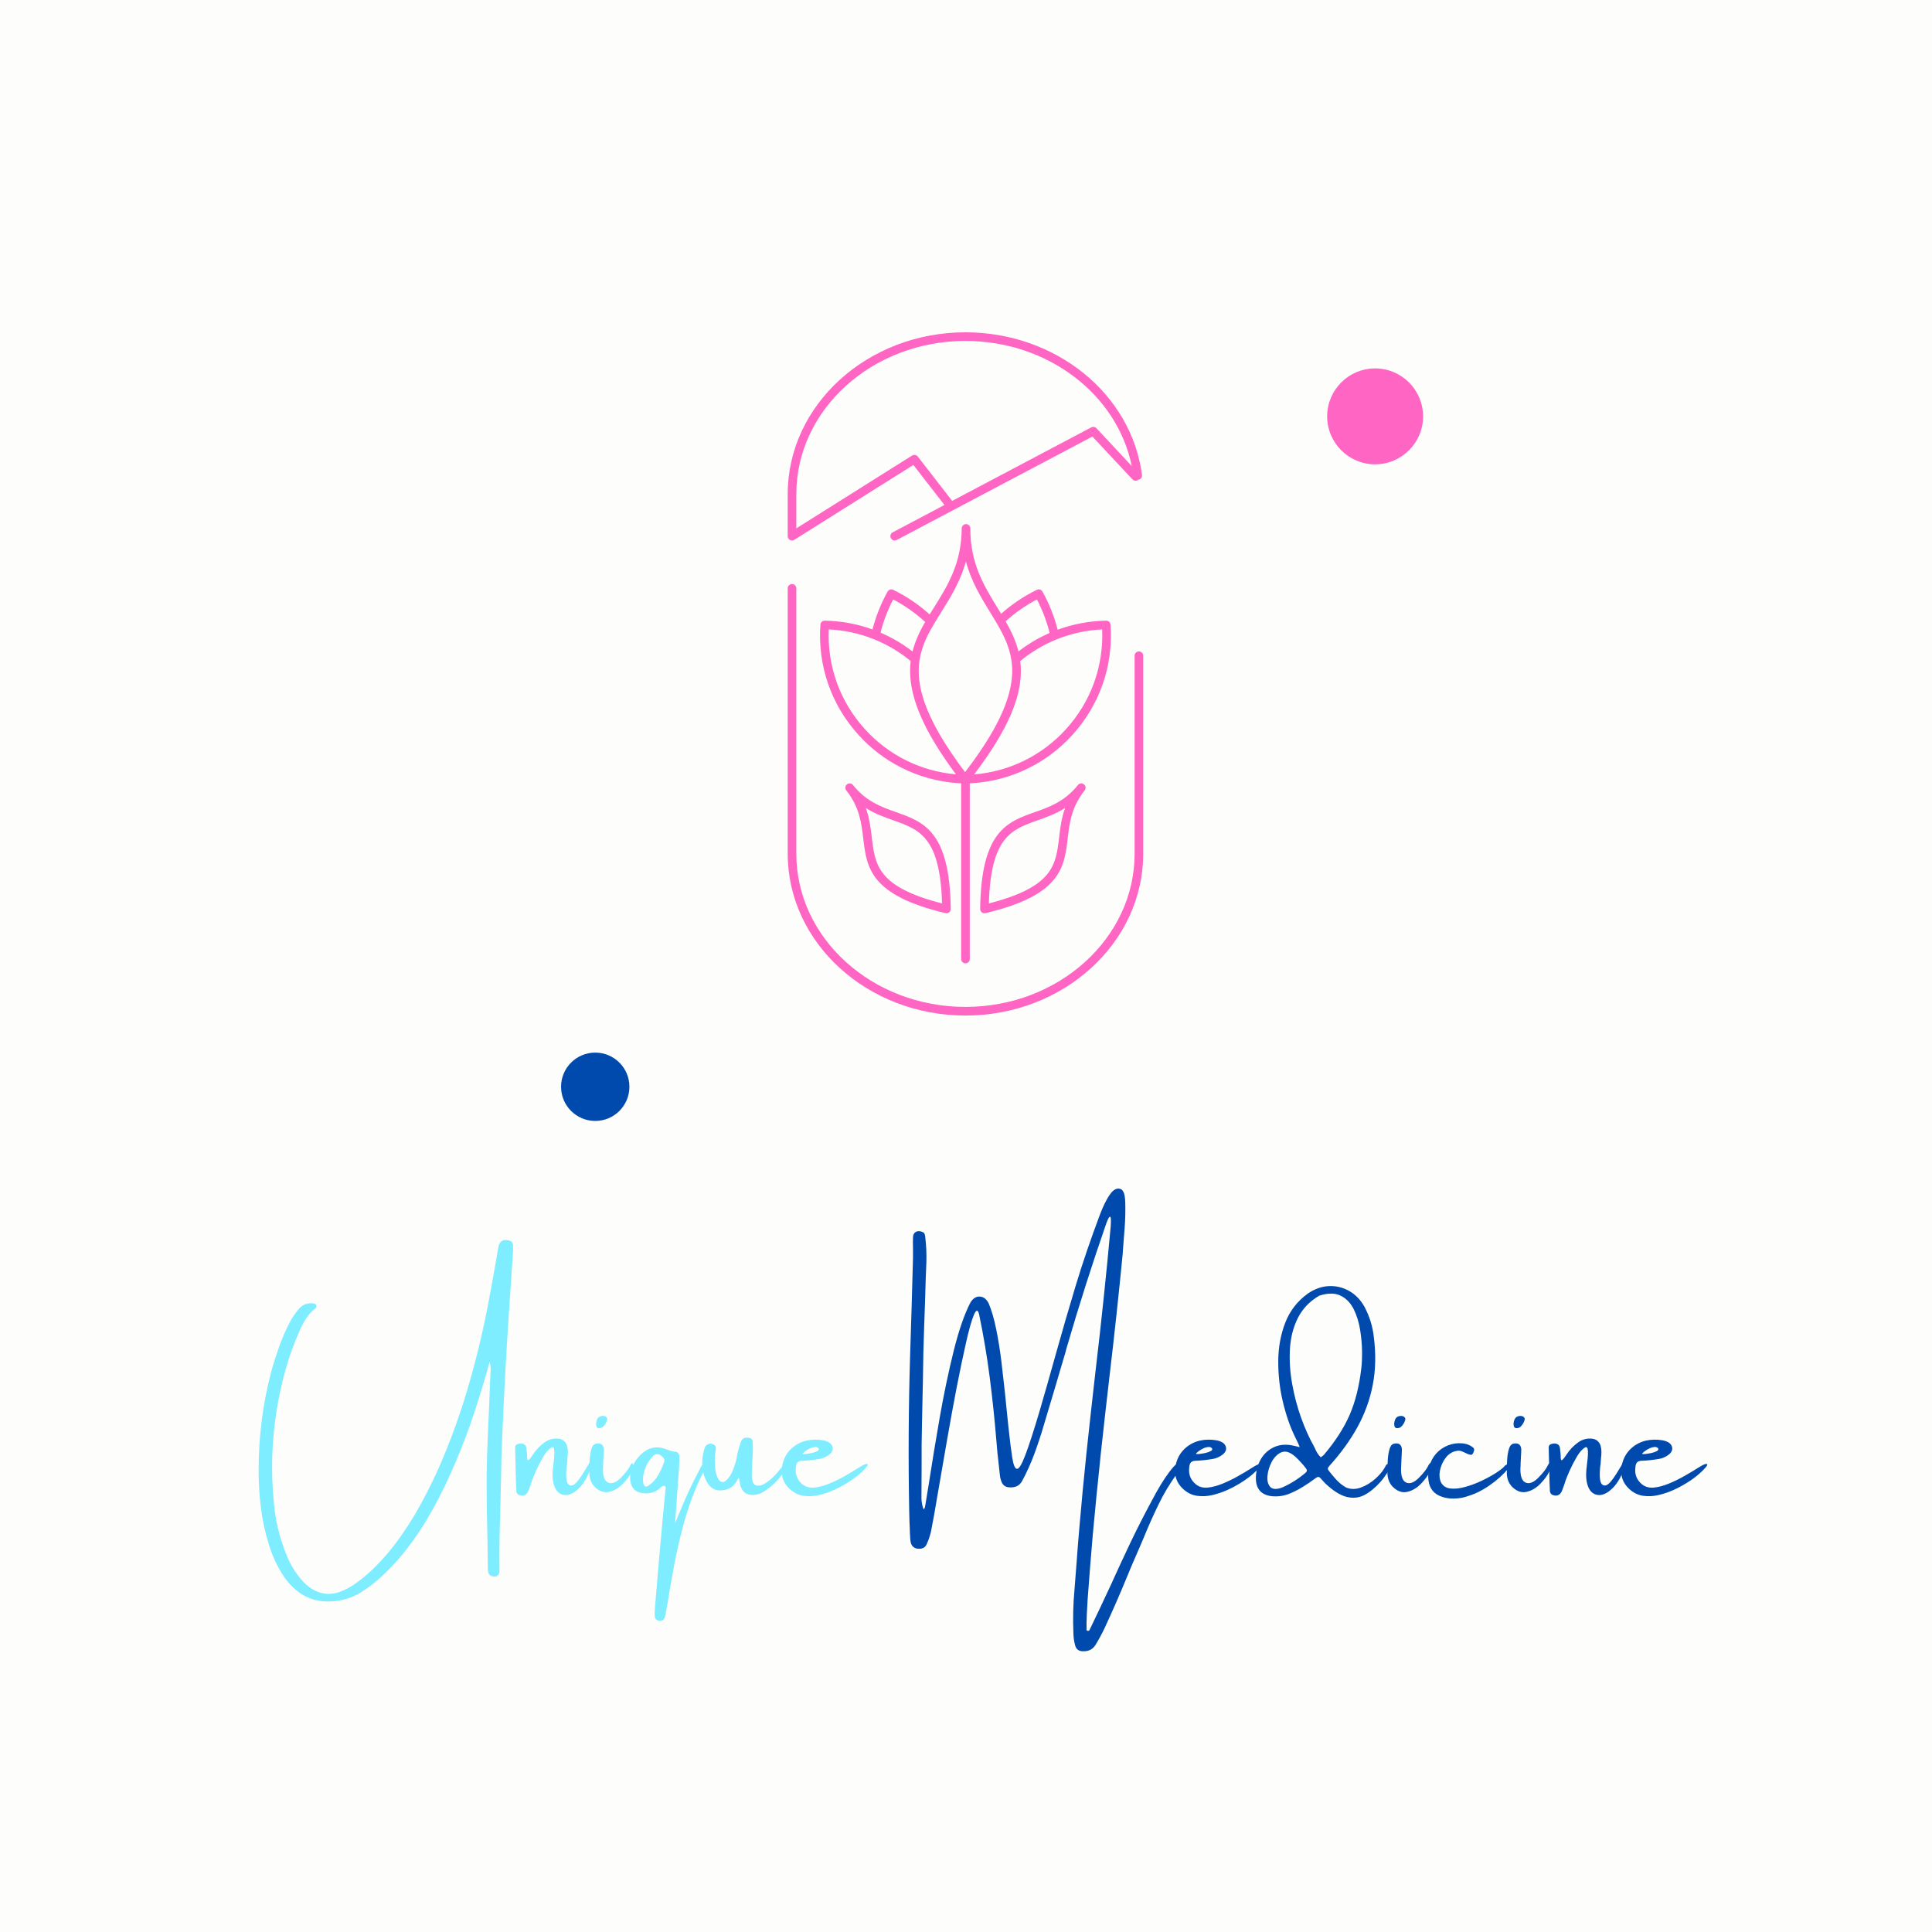 <svg xmlns="http://www.w3.org/2000/svg" xmlns:xlink="http://www.w3.org/1999/xlink" width="500" zoomAndPan="magnify" viewBox="0 0 375 375" height="500" preserveAspectRatio="xMidYMid meet" version="1.0"><defs><g/><clipPath id="f1cd435c67"><path d="M 152.891 64.434 L 221.891 64.434 L 221.891 197.184 L 152.891 197.184 Z M 152.891 64.434 " clip-rule="nonzero"/></clipPath><clipPath id="2a7cdff692"><path d="M 257.602 71.508 L 276.219 71.508 L 276.219 90.125 L 257.602 90.125 Z M 257.602 71.508 " clip-rule="nonzero"/></clipPath><clipPath id="ee17f52f7e"><path d="M 266.91 71.508 C 261.77 71.508 257.602 75.676 257.602 80.816 C 257.602 85.957 261.77 90.125 266.91 90.125 C 272.051 90.125 276.219 85.957 276.219 80.816 C 276.219 75.676 272.051 71.508 266.91 71.508 " clip-rule="nonzero"/></clipPath><clipPath id="c5e3ff9836"><path d="M 108.902 204.309 L 122.168 204.309 L 122.168 217.574 L 108.902 217.574 Z M 108.902 204.309 " clip-rule="nonzero"/></clipPath><clipPath id="70b4193c52"><path d="M 115.535 204.309 C 111.871 204.309 108.902 207.277 108.902 210.941 C 108.902 214.605 111.871 217.574 115.535 217.574 C 119.199 217.574 122.168 214.605 122.168 210.941 C 122.168 207.277 119.199 204.309 115.535 204.309 " clip-rule="nonzero"/></clipPath></defs><rect x="-37.5" width="450" fill="#ffffff" y="-37.5" height="450" fill-opacity="1"/><rect x="-37.5" width="450" fill="#ffffff" y="-37.5" height="450" fill-opacity="1"/><rect x="-37.5" width="450" fill="#fdfdfc" y="-37.5" height="450" fill-opacity="1"/><g clip-path="url(#f1cd435c67)"><path fill="#ff66c4" d="M 154.566 95.906 L 154.566 102.555 L 177.035 88.422 C 177.402 88.195 177.879 88.277 178.141 88.617 L 184.82 97.223 L 211.82 82.949 C 212.152 82.773 212.562 82.844 212.82 83.121 L 219.672 90.453 C 216.82 76.48 203.312 66.176 187.395 66.176 C 169.293 66.176 154.566 79.512 154.566 95.906 Z M 152.898 104.129 C 152.898 104.109 152.895 104.09 152.895 104.07 L 152.895 95.906 C 152.895 78.586 168.371 64.5 187.395 64.5 C 204.883 64.5 219.613 76.402 221.66 92.188 C 221.719 92.641 221.402 93.059 220.949 93.125 C 220.609 93.402 220.113 93.375 219.812 93.051 L 212.035 84.734 L 174.047 104.812 C 173.922 104.879 173.789 104.91 173.66 104.91 C 173.359 104.91 173.066 104.746 172.918 104.461 C 172.703 104.051 172.859 103.543 173.27 103.328 L 183.316 98.016 L 177.285 90.246 L 154.172 104.781 C 154.137 104.805 154.098 104.824 154.059 104.84 C 154.051 104.844 154.043 104.844 154.035 104.852 C 153.996 104.863 153.957 104.875 153.918 104.887 C 153.906 104.887 153.891 104.891 153.879 104.895 C 153.828 104.902 153.781 104.91 153.73 104.91 C 153.68 104.91 153.629 104.902 153.578 104.895 C 153.57 104.891 153.559 104.891 153.547 104.887 C 153.5 104.879 153.457 104.863 153.414 104.844 C 153.402 104.844 153.395 104.84 153.387 104.832 C 153.348 104.816 153.312 104.797 153.277 104.773 C 153.27 104.77 153.262 104.766 153.254 104.762 C 153.215 104.734 153.18 104.703 153.145 104.668 C 153.137 104.664 153.133 104.656 153.125 104.648 C 153.098 104.621 153.074 104.59 153.051 104.555 C 153.043 104.547 153.035 104.539 153.031 104.531 C 153.027 104.523 153.023 104.52 153.02 104.516 C 153.012 104.5 153.004 104.484 152.996 104.465 C 152.98 104.438 152.965 104.41 152.953 104.379 C 152.941 104.355 152.938 104.328 152.93 104.301 C 152.922 104.277 152.914 104.25 152.906 104.223 C 152.902 104.191 152.902 104.16 152.898 104.129 Z M 213.926 122.172 C 210.859 122.316 207.867 122.973 205.02 124.129 C 205.016 124.133 205.012 124.133 205.008 124.137 C 204.688 124.266 204.367 124.402 204.051 124.547 C 203.945 124.594 203.844 124.648 203.738 124.695 C 203.527 124.797 203.312 124.895 203.102 125 C 202.977 125.062 202.859 125.129 202.734 125.191 C 202.547 125.289 202.355 125.387 202.172 125.492 C 202.043 125.562 201.918 125.637 201.789 125.711 C 201.613 125.812 201.438 125.914 201.262 126.016 C 201.129 126.094 201.004 126.176 200.875 126.262 C 200.707 126.363 200.539 126.469 200.375 126.578 C 200.242 126.664 200.113 126.75 199.988 126.84 C 199.828 126.949 199.668 127.059 199.508 127.172 C 199.379 127.266 199.254 127.359 199.125 127.453 C 198.973 127.57 198.816 127.684 198.664 127.805 C 198.539 127.902 198.414 128 198.289 128.102 C 198.203 128.172 198.113 128.246 198.027 128.316 C 198.027 128.328 198.031 128.34 198.031 128.352 C 198.043 128.438 198.051 128.52 198.059 128.605 C 198.07 128.703 198.078 128.805 198.09 128.902 C 198.094 128.992 198.102 129.078 198.105 129.16 C 198.113 129.262 198.121 129.359 198.125 129.461 C 198.133 129.547 198.133 129.637 198.137 129.723 C 198.141 129.82 198.145 129.922 198.145 130.02 C 198.145 130.109 198.145 130.199 198.145 130.285 C 198.145 130.387 198.145 130.484 198.145 130.586 C 198.141 130.676 198.137 130.766 198.133 130.855 C 198.129 130.957 198.125 131.055 198.121 131.156 C 198.117 131.246 198.109 131.34 198.102 131.43 C 198.094 131.531 198.09 131.629 198.078 131.73 C 198.07 131.824 198.062 131.918 198.051 132.008 C 198.039 132.109 198.031 132.211 198.02 132.312 C 198.008 132.406 197.996 132.5 197.98 132.594 C 197.969 132.695 197.953 132.797 197.938 132.898 C 197.922 132.992 197.906 133.09 197.891 133.184 C 197.871 133.285 197.855 133.391 197.836 133.492 C 197.816 133.59 197.801 133.684 197.781 133.781 C 197.758 133.887 197.738 133.988 197.715 134.094 C 197.691 134.191 197.672 134.285 197.648 134.383 C 197.621 134.488 197.598 134.594 197.57 134.699 C 197.547 134.797 197.523 134.895 197.496 134.992 C 197.469 135.102 197.441 135.207 197.41 135.312 C 197.383 135.41 197.352 135.512 197.324 135.609 C 197.293 135.719 197.258 135.824 197.227 135.934 C 197.195 136.035 197.164 136.133 197.133 136.234 C 197.094 136.344 197.059 136.453 197.023 136.562 C 196.988 136.664 196.953 136.766 196.918 136.867 C 196.879 136.977 196.84 137.086 196.797 137.199 C 196.762 137.301 196.723 137.402 196.684 137.504 C 196.641 137.617 196.598 137.73 196.551 137.844 C 196.512 137.945 196.469 138.051 196.426 138.152 C 196.383 138.27 196.332 138.383 196.285 138.496 C 196.242 138.602 196.199 138.707 196.152 138.812 C 196.102 138.926 196.051 139.043 195.996 139.16 C 195.949 139.266 195.902 139.371 195.852 139.477 C 195.801 139.594 195.742 139.711 195.688 139.832 C 195.637 139.938 195.586 140.043 195.535 140.148 C 195.477 140.27 195.418 140.391 195.355 140.512 C 195.305 140.617 195.25 140.727 195.195 140.836 C 195.133 140.953 195.07 141.078 195.004 141.203 C 194.949 141.309 194.891 141.418 194.832 141.527 C 194.766 141.652 194.699 141.777 194.629 141.902 C 194.57 142.012 194.512 142.121 194.453 142.23 C 194.379 142.355 194.309 142.484 194.234 142.613 C 194.172 142.723 194.109 142.832 194.047 142.945 C 193.973 143.074 193.895 143.203 193.816 143.336 C 193.75 143.445 193.688 143.555 193.621 143.668 C 193.539 143.801 193.457 143.934 193.375 144.066 C 193.309 144.18 193.238 144.289 193.172 144.402 C 193.086 144.539 192.996 144.676 192.91 144.816 C 192.84 144.926 192.773 145.035 192.699 145.148 C 192.609 145.289 192.516 145.434 192.426 145.574 C 192.352 145.684 192.281 145.793 192.207 145.906 C 192.109 146.055 192.012 146.199 191.91 146.352 C 191.84 146.457 191.766 146.566 191.695 146.672 C 191.586 146.832 191.473 146.992 191.363 147.152 C 191.293 147.254 191.227 147.352 191.156 147.453 C 191.031 147.633 190.902 147.816 190.773 147.996 C 190.715 148.082 190.656 148.164 190.598 148.246 C 190.406 148.512 190.211 148.781 190.016 149.051 C 189.867 149.254 189.715 149.461 189.562 149.668 C 189.516 149.734 189.461 149.801 189.414 149.867 C 189.305 150.012 189.199 150.156 189.086 150.301 C 189.086 150.305 189.082 150.309 189.082 150.309 C 192.508 150.035 195.805 149.125 198.883 147.605 C 201.887 146.113 204.57 144.09 206.852 141.59 C 211.734 136.246 214.227 129.375 213.926 122.172 Z M 185.555 150.297 C 185.445 150.152 185.34 150.008 185.234 149.863 C 185.184 149.797 185.133 149.727 185.082 149.656 C 184.918 149.434 184.754 149.211 184.598 148.988 C 184.406 148.723 184.219 148.457 184.031 148.195 C 183.977 148.113 183.918 148.031 183.863 147.949 C 183.738 147.77 183.613 147.59 183.492 147.414 C 183.422 147.312 183.355 147.211 183.289 147.109 C 183.18 146.953 183.074 146.797 182.969 146.641 C 182.898 146.531 182.832 146.426 182.762 146.32 C 182.664 146.172 182.566 146.023 182.469 145.879 C 182.398 145.766 182.332 145.66 182.262 145.551 C 182.172 145.41 182.078 145.266 181.992 145.125 C 181.922 145.016 181.855 144.906 181.789 144.797 C 181.703 144.656 181.617 144.52 181.535 144.383 C 181.469 144.273 181.402 144.164 181.336 144.055 C 181.258 143.922 181.176 143.785 181.098 143.652 C 181.031 143.539 180.969 143.434 180.906 143.324 C 180.832 143.191 180.754 143.059 180.68 142.93 C 180.621 142.82 180.559 142.711 180.5 142.602 C 180.426 142.473 180.355 142.344 180.285 142.215 C 180.227 142.109 180.172 142 180.113 141.895 C 180.047 141.766 179.977 141.641 179.91 141.512 C 179.855 141.406 179.801 141.301 179.746 141.191 C 179.684 141.066 179.621 140.941 179.559 140.816 C 179.504 140.711 179.453 140.605 179.402 140.5 C 179.344 140.379 179.281 140.258 179.227 140.133 C 179.176 140.027 179.129 139.926 179.078 139.82 C 179.023 139.699 178.965 139.578 178.914 139.457 C 178.867 139.352 178.82 139.25 178.777 139.148 C 178.723 139.027 178.672 138.91 178.621 138.789 C 178.578 138.688 178.535 138.586 178.492 138.484 C 178.445 138.363 178.395 138.25 178.348 138.129 C 178.309 138.031 178.27 137.926 178.23 137.828 C 178.184 137.711 178.141 137.594 178.098 137.48 C 178.062 137.379 178.023 137.281 177.988 137.18 C 177.945 137.066 177.906 136.949 177.867 136.836 C 177.832 136.738 177.801 136.641 177.766 136.543 C 177.73 136.426 177.691 136.316 177.656 136.203 C 177.625 136.105 177.598 136.008 177.566 135.91 C 177.531 135.801 177.5 135.688 177.465 135.574 C 177.438 135.48 177.41 135.383 177.387 135.285 C 177.355 135.176 177.324 135.066 177.297 134.957 C 177.273 134.859 177.246 134.766 177.223 134.672 C 177.195 134.562 177.172 134.453 177.145 134.344 C 177.125 134.25 177.102 134.156 177.082 134.062 C 177.059 133.957 177.039 133.848 177.016 133.738 C 177 133.645 176.98 133.555 176.961 133.461 C 176.941 133.355 176.926 133.25 176.906 133.141 C 176.891 133.051 176.875 132.961 176.863 132.867 C 176.844 132.762 176.832 132.656 176.816 132.551 C 176.805 132.461 176.793 132.371 176.781 132.281 C 176.77 132.176 176.758 132.07 176.746 131.969 C 176.738 131.879 176.727 131.789 176.719 131.699 C 176.711 131.598 176.703 131.492 176.695 131.391 C 176.688 131.305 176.684 131.215 176.68 131.129 C 176.672 131.023 176.668 130.922 176.664 130.82 C 176.66 130.734 176.656 130.648 176.656 130.559 C 176.652 130.457 176.652 130.355 176.652 130.254 C 176.652 130.168 176.652 130.086 176.652 130 C 176.656 129.898 176.66 129.797 176.66 129.695 C 176.664 129.613 176.668 129.527 176.672 129.445 C 176.676 129.344 176.684 129.242 176.691 129.145 C 176.695 129.059 176.699 128.977 176.707 128.895 C 176.715 128.793 176.727 128.691 176.738 128.594 C 176.746 128.512 176.754 128.434 176.762 128.352 C 176.766 128.34 176.766 128.332 176.766 128.32 C 176.676 128.246 176.586 128.172 176.496 128.102 C 176.371 127.996 176.242 127.895 176.109 127.793 C 175.957 127.672 175.801 127.555 175.645 127.441 C 175.516 127.344 175.383 127.246 175.25 127.152 C 175.09 127.035 174.93 126.926 174.766 126.816 C 174.633 126.727 174.5 126.633 174.367 126.543 C 174.199 126.438 174.031 126.328 173.863 126.227 C 173.727 126.141 173.594 126.059 173.461 125.977 C 173.285 125.871 173.105 125.77 172.93 125.668 C 172.797 125.594 172.668 125.516 172.531 125.445 C 172.344 125.34 172.152 125.242 171.965 125.145 C 171.836 125.082 171.711 125.012 171.582 124.949 C 171.371 124.844 171.152 124.742 170.938 124.645 C 170.828 124.594 170.723 124.539 170.613 124.492 C 170.289 124.348 169.957 124.207 169.625 124.074 C 166.824 122.949 163.883 122.312 160.863 122.172 C 160.562 129.375 163.059 136.246 167.938 141.59 C 170.156 144.02 172.75 146 175.652 147.473 C 178.75 149.047 182.078 150 185.555 150.297 Z M 170.914 122.793 C 170.996 122.828 171.078 122.867 171.164 122.906 C 171.27 122.949 171.379 123 171.484 123.047 C 171.719 123.156 171.953 123.266 172.184 123.379 C 172.273 123.422 172.363 123.465 172.453 123.508 C 172.766 123.668 173.074 123.828 173.383 123.996 C 173.434 124.027 173.488 124.059 173.539 124.086 C 173.797 124.23 174.051 124.375 174.301 124.527 C 174.398 124.586 174.496 124.645 174.594 124.703 C 174.805 124.836 175.016 124.969 175.227 125.105 C 175.32 125.168 175.414 125.227 175.508 125.289 C 175.766 125.465 176.023 125.645 176.281 125.828 C 176.312 125.848 176.344 125.871 176.379 125.895 C 176.629 126.074 176.875 126.262 177.117 126.449 C 177.125 126.418 177.137 126.391 177.145 126.359 C 177.207 126.121 177.27 125.887 177.34 125.652 C 177.344 125.645 177.348 125.637 177.352 125.629 C 177.418 125.402 177.492 125.18 177.57 124.961 C 177.59 124.902 177.609 124.844 177.633 124.789 C 177.711 124.566 177.793 124.344 177.883 124.129 C 177.887 124.113 177.891 124.102 177.898 124.09 C 177.98 123.883 178.07 123.676 178.16 123.477 C 178.184 123.422 178.207 123.367 178.23 123.312 C 178.324 123.105 178.422 122.898 178.52 122.695 C 178.527 122.684 178.531 122.668 178.539 122.652 C 178.633 122.461 178.73 122.27 178.828 122.082 C 178.852 122.031 178.879 121.984 178.902 121.938 C 179.004 121.742 179.109 121.547 179.215 121.359 C 179.219 121.348 179.227 121.336 179.234 121.324 C 179.336 121.141 179.438 120.961 179.539 120.785 C 179.551 120.762 179.562 120.742 179.574 120.719 C 177.699 119 175.613 117.535 173.363 116.355 C 172.297 118.398 171.477 120.559 170.914 122.793 Z M 182.688 118.824 C 182.223 119.57 181.781 120.277 181.352 120.996 C 180.812 121.906 180.277 122.855 179.812 123.867 C 179.215 125.164 178.727 126.566 178.484 128.102 C 178.383 128.77 178.328 129.449 178.324 130.148 C 178.305 133.641 179.559 137.566 182.168 142.16 C 182.297 142.391 182.43 142.625 182.566 142.855 C 182.844 143.324 183.129 143.797 183.434 144.277 C 184.188 145.477 185.027 146.719 185.953 148.008 C 186.148 148.281 186.348 148.555 186.551 148.828 C 186.609 148.91 186.672 148.992 186.73 149.074 C 186.887 149.285 187.047 149.496 187.207 149.711 C 187.242 149.762 187.281 149.809 187.316 149.859 C 187.457 149.68 187.59 149.504 187.723 149.328 C 187.758 149.285 187.789 149.242 187.824 149.199 C 187.934 149.047 188.043 148.898 188.152 148.754 C 188.191 148.707 188.23 148.656 188.266 148.605 C 188.402 148.422 188.535 148.242 188.664 148.062 L 188.668 148.059 C 188.855 147.801 189.039 147.543 189.223 147.289 C 193.941 140.684 196.289 135.324 196.457 130.711 C 196.465 130.523 196.469 130.336 196.469 130.152 C 196.465 129.977 196.465 129.801 196.457 129.629 C 196.438 129.109 196.387 128.598 196.309 128.098 C 195.91 125.52 194.812 123.293 193.641 121.27 C 193.562 121.133 193.484 121 193.406 120.863 C 193.016 120.199 192.613 119.547 192.191 118.855 C 190.438 116.008 188.531 112.906 187.48 108.965 C 186.398 112.898 184.465 115.988 182.688 118.824 Z M 195.188 120.598 C 195.203 120.625 195.215 120.648 195.23 120.672 C 195.328 120.848 195.426 121.02 195.523 121.195 C 195.539 121.227 195.555 121.254 195.57 121.285 C 195.68 121.48 195.785 121.68 195.891 121.879 C 195.914 121.93 195.941 121.977 195.965 122.023 C 196.059 122.211 196.152 122.395 196.246 122.586 C 196.258 122.609 196.27 122.637 196.285 122.66 C 196.383 122.867 196.48 123.078 196.574 123.289 C 196.598 123.344 196.621 123.395 196.645 123.445 C 196.73 123.645 196.816 123.848 196.898 124.051 C 196.906 124.07 196.914 124.09 196.922 124.113 C 197.012 124.332 197.094 124.555 197.176 124.777 C 197.191 124.836 197.215 124.891 197.234 124.945 C 197.309 125.164 197.379 125.383 197.445 125.602 C 197.453 125.617 197.457 125.633 197.461 125.648 C 197.531 125.879 197.594 126.117 197.656 126.355 C 197.664 126.383 197.672 126.41 197.68 126.441 C 197.914 126.262 198.152 126.082 198.391 125.91 C 198.398 125.902 198.41 125.895 198.418 125.891 C 198.688 125.695 198.965 125.504 199.242 125.316 C 199.328 125.258 199.418 125.203 199.508 125.145 C 199.715 125.008 199.926 124.875 200.137 124.742 C 200.23 124.684 200.324 124.625 200.418 124.57 C 200.664 124.422 200.91 124.277 201.16 124.137 C 201.211 124.105 201.266 124.074 201.316 124.047 C 201.617 123.879 201.922 123.719 202.23 123.562 C 202.316 123.52 202.398 123.48 202.484 123.438 C 202.715 123.324 202.945 123.215 203.18 123.105 C 203.281 123.059 203.383 123.012 203.488 122.965 C 203.57 122.93 203.648 122.891 203.727 122.855 C 203.168 120.602 202.34 118.418 201.266 116.355 C 199.066 117.508 197.027 118.93 195.188 120.598 Z M 208.086 142.723 C 205.664 145.379 202.816 147.527 199.621 149.109 C 196.207 150.797 192.543 151.773 188.73 152.016 C 188.566 152.027 188.398 152.035 188.23 152.043 L 188.23 186.148 C 188.23 186.609 187.855 186.984 187.395 186.984 C 186.934 186.984 186.559 186.609 186.559 186.148 L 186.559 152.043 C 186.336 152.035 186.113 152.023 185.887 152.008 C 182.027 151.734 178.328 150.715 174.895 148.969 C 171.816 147.402 169.059 145.305 166.703 142.723 C 161.332 136.836 158.68 129.207 159.242 121.25 C 159.273 120.801 159.641 120.465 160.09 120.469 C 163.27 120.523 166.379 121.098 169.348 122.176 C 170.012 119.609 170.996 117.145 172.281 114.828 C 172.5 114.441 172.98 114.289 173.379 114.484 C 175.949 115.746 178.324 117.348 180.449 119.258 C 180.723 118.812 181 118.367 181.273 117.93 C 183.914 113.715 186.641 109.352 186.668 102.562 C 186.672 102.098 187.051 101.73 187.508 101.727 C 187.973 101.73 188.344 102.105 188.34 102.57 C 188.316 109.355 191.008 113.738 193.613 117.977 C 193.848 118.355 194.082 118.742 194.316 119.133 C 196.41 117.277 198.734 115.715 201.25 114.484 C 201.648 114.289 202.129 114.441 202.348 114.828 C 203.645 117.164 204.633 119.648 205.293 122.227 C 208.309 121.121 211.469 120.523 214.699 120.469 C 215.148 120.461 215.52 120.801 215.551 121.25 C 216.113 129.207 213.461 136.836 208.086 142.723 Z M 173.391 159.223 C 171.691 158.621 169.859 157.973 168.062 156.84 C 168.773 158.844 169.004 160.777 169.219 162.57 C 169.855 167.91 170.359 172.16 182.848 175.352 C 182.473 162.434 178.449 161.012 173.391 159.223 Z M 173.945 157.641 C 179.297 159.535 184.348 161.324 184.543 176.418 C 184.547 176.676 184.43 176.922 184.23 177.082 C 184.082 177.203 183.895 177.266 183.707 177.266 C 183.645 177.266 183.578 177.258 183.516 177.242 C 168.867 173.754 168.23 168.418 167.559 162.77 C 167.199 159.754 166.828 156.633 164.262 153.422 C 164.141 153.27 164.078 153.082 164.078 152.898 C 164.078 152.652 164.188 152.41 164.391 152.246 C 164.754 151.953 165.277 152.012 165.57 152.375 C 168.133 155.582 171.086 156.629 173.945 157.641 Z M 206.727 156.84 C 204.934 157.973 203.102 158.621 201.402 159.223 C 196.344 161.012 192.32 162.434 191.941 175.352 C 204.43 172.16 204.938 167.91 205.57 162.57 C 205.785 160.777 206.016 158.844 206.727 156.84 Z M 210.398 152.246 C 210.605 152.41 210.711 152.652 210.711 152.898 C 210.711 153.082 210.652 153.27 210.527 153.422 C 207.965 156.633 207.594 159.754 207.234 162.77 C 206.559 168.418 205.922 173.754 191.277 177.242 C 191.215 177.258 191.148 177.266 191.086 177.266 C 190.895 177.266 190.711 177.203 190.562 177.082 C 190.359 176.922 190.246 176.676 190.25 176.418 C 190.441 161.324 195.496 159.535 200.844 157.641 C 203.703 156.629 206.66 155.582 209.223 152.375 C 209.512 152.012 210.039 151.953 210.398 152.246 Z M 221.898 127.277 L 221.898 165.707 C 221.898 183.027 206.418 197.117 187.395 197.117 C 168.371 197.117 152.895 183.027 152.895 165.707 L 152.895 114.199 C 152.895 113.738 153.266 113.363 153.73 113.363 C 154.191 113.363 154.566 113.738 154.566 114.199 L 154.566 165.707 C 154.566 182.102 169.293 195.438 187.395 195.438 C 205.496 195.438 220.227 182.102 220.227 165.707 L 220.227 127.277 C 220.227 126.816 220.598 126.441 221.062 126.441 C 221.523 126.441 221.898 126.816 221.898 127.277 " fill-opacity="1" fill-rule="nonzero"/></g><g clip-path="url(#2a7cdff692)"><g clip-path="url(#ee17f52f7e)"><path fill="#ff66c4" d="M 257.602 71.508 L 276.219 71.508 L 276.219 90.125 L 257.602 90.125 Z M 257.602 71.508 " fill-opacity="1" fill-rule="nonzero"/></g></g><g clip-path="url(#c5e3ff9836)"><g clip-path="url(#70b4193c52)"><path fill="#004aad" d="M 108.902 204.309 L 122.168 204.309 L 122.168 217.574 L 108.902 217.574 Z M 108.902 204.309 " fill-opacity="1" fill-rule="nonzero"/></g></g><g fill="#7dedff" fill-opacity="1"><g transform="translate(50.171, 292.18)"><g><path d="M 48.672 -51.391 C 49.141 -51.266 49.383 -50.973 49.406 -50.516 C 49.426 -50.086 49.426 -49.68 49.406 -49.297 C 49.281 -47.492 49.16 -45.695 49.047 -43.906 C 48.859 -41.207 48.676 -38.504 48.5 -35.797 C 48.281 -32.359 48.078 -28.926 47.891 -25.5 C 47.66 -21.195 47.457 -16.891 47.281 -12.578 C 47.176 -10.305 47.113 -8.031 47.094 -5.75 C 47.039 -3.395 46.984 -1.055 46.922 1.266 C 46.785 4.992 46.738 8.727 46.781 12.469 C 46.82 13.477 46.414 13.926 45.562 13.812 C 45 13.727 44.672 13.426 44.578 12.906 C 44.535 12.633 44.516 12.363 44.516 12.094 C 44.492 10.383 44.473 8.688 44.453 7 C 44.336 2.945 44.281 -1.094 44.281 -5.125 C 44.32 -8.426 44.422 -11.727 44.578 -15.031 C 44.629 -16.312 44.688 -17.594 44.75 -18.875 C 44.801 -20.27 44.859 -21.664 44.922 -23.062 C 44.973 -23.945 45.008 -24.832 45.031 -25.719 C 45.031 -25.738 45.031 -25.758 45.031 -25.781 C 45.125 -26.477 45.066 -27.164 44.859 -27.844 C 44.672 -27.207 44.5 -26.594 44.344 -26 C 43.332 -22.406 42.211 -18.852 40.984 -15.344 C 39.867 -12.227 38.641 -9.172 37.297 -6.172 C 35.961 -3.172 34.457 -0.242 32.781 2.609 C 31.645 4.523 30.406 6.363 29.062 8.125 C 27.727 9.883 26.254 11.547 24.641 13.109 C 23.18 14.566 21.582 15.836 19.844 16.922 C 18.094 17.984 16.191 18.562 14.141 18.656 C 12.203 18.75 10.484 18.395 8.984 17.594 C 7.492 16.789 6.188 15.598 5.062 14.016 C 3.738 12.078 2.738 9.984 2.062 7.734 C 1.312 5.379 0.785 2.992 0.484 0.578 C 0.18 -1.828 0.031 -4.254 0.031 -6.703 C 0.008 -13.273 0.832 -19.719 2.5 -26.031 C 2.945 -27.633 3.453 -29.223 4.016 -30.797 C 4.578 -32.367 5.238 -33.898 6 -35.391 C 6.52 -36.391 7.148 -37.32 7.891 -38.188 C 8.66 -39.039 9.629 -39.367 10.797 -39.172 C 10.891 -39.141 10.977 -39.098 11.062 -39.047 C 11.156 -39.004 11.211 -38.926 11.234 -38.812 C 11.266 -38.695 11.27 -38.594 11.25 -38.5 C 11.238 -38.406 11.203 -38.336 11.141 -38.297 C 10.305 -37.66 9.629 -36.914 9.109 -36.062 C 8.598 -35.219 8.16 -34.344 7.797 -33.438 C 6.742 -31.051 5.879 -28.617 5.203 -26.141 C 4.523 -23.672 3.977 -21.164 3.562 -18.625 C 2.582 -12.695 2.383 -6.719 2.969 -0.688 C 3.238 2.707 4.004 6 5.266 9.188 C 5.961 11.082 6.953 12.797 8.234 14.328 C 8.867 15.086 9.594 15.727 10.406 16.25 C 12.008 17.219 13.695 17.441 15.469 16.922 C 16.75 16.473 17.926 15.852 19 15.062 C 20.488 13.988 21.863 12.789 23.125 11.469 C 24.395 10.156 25.578 8.77 26.672 7.312 C 28.328 5.102 29.82 2.797 31.156 0.391 C 32.5 -2.004 33.738 -4.469 34.875 -7 C 37.113 -12.07 39.016 -17.258 40.578 -22.562 C 42.148 -27.875 43.461 -33.266 44.516 -38.734 C 44.984 -41.16 45.426 -43.57 45.844 -45.969 C 46.02 -47.062 46.207 -48.148 46.406 -49.234 C 46.426 -49.359 46.445 -49.477 46.469 -49.594 C 46.488 -49.738 46.516 -49.879 46.547 -50.016 C 46.742 -51.273 47.453 -51.734 48.672 -51.391 Z M 44.828 -32.828 C 44.805 -32.828 44.797 -32.828 44.797 -32.828 C 44.797 -32.828 44.797 -32.82 44.797 -32.812 C 44.797 -32.801 44.801 -32.789 44.812 -32.781 C 44.82 -32.77 44.836 -32.766 44.859 -32.766 C 44.836 -32.785 44.828 -32.797 44.828 -32.797 C 44.828 -32.797 44.828 -32.805 44.828 -32.828 Z M 44.891 -32.828 C 44.891 -32.859 44.891 -32.883 44.891 -32.906 C 44.891 -32.883 44.891 -32.875 44.891 -32.875 C 44.891 -32.844 44.891 -32.828 44.891 -32.828 Z M 44.891 -32.828 "/></g></g></g><g fill="#7dedff" fill-opacity="1"><g transform="translate(99.987, 292.18)"><g><path d="M 13.125 -6.109 C 13.938 -7.398 14.422 -8.219 14.578 -8.562 C 14.734 -8.914 14.852 -8.898 14.938 -8.516 C 15.031 -8.141 14.77 -7.281 14.156 -5.938 C 13.539 -4.602 12.773 -3.57 11.859 -2.844 C 10.953 -2.125 10.102 -1.859 9.312 -2.047 C 8.531 -2.234 7.969 -2.781 7.625 -3.688 C 7.289 -4.594 7.191 -5.734 7.328 -7.109 C 7.328 -7.129 7.336 -7.188 7.359 -7.281 C 7.379 -7.52 7.414 -7.863 7.469 -8.312 C 7.531 -8.77 7.578 -9.238 7.609 -9.719 C 7.641 -10.207 7.625 -10.609 7.562 -10.922 C 7.5 -11.242 7.352 -11.359 7.125 -11.266 C 6.562 -10.961 6.016 -10.363 5.484 -9.469 C 4.953 -8.57 4.469 -7.633 4.031 -6.656 C 3.594 -5.676 3.285 -4.883 3.109 -4.281 C 3.035 -4.094 2.969 -3.895 2.906 -3.688 C 2.812 -3.406 2.707 -3.129 2.594 -2.859 C 2.281 -2.066 1.742 -1.758 0.984 -1.938 C 0.555 -2.031 0.305 -2.289 0.234 -2.719 C 0.211 -3.039 0.203 -3.352 0.203 -3.656 C 0.203 -3.844 0.191 -4.016 0.172 -4.172 C 0.129 -6.523 0.07 -8.891 0 -11.266 C 0.02 -11.547 0.141 -11.738 0.359 -11.844 C 0.586 -11.945 0.852 -12 1.156 -12 C 1.383 -12 1.602 -11.93 1.812 -11.797 C 2.02 -11.672 2.148 -11.41 2.203 -11.016 C 2.223 -10.879 2.234 -10.738 2.234 -10.594 C 2.254 -10.52 2.266 -10.453 2.266 -10.391 C 2.305 -10.066 2.328 -9.785 2.328 -9.547 C 2.328 -9.203 2.348 -8.969 2.391 -8.844 C 2.441 -8.719 2.547 -8.723 2.703 -8.859 C 2.859 -8.992 3.109 -9.32 3.453 -9.844 C 4.055 -10.77 4.805 -11.555 5.703 -12.203 C 6.516 -12.785 7.406 -13.031 8.375 -12.938 C 9.207 -12.852 9.77 -12.41 10.062 -11.609 C 10.176 -11.211 10.234 -10.812 10.234 -10.406 C 10.234 -10 10.207 -9.586 10.156 -9.172 C 10.133 -8.742 10.102 -8.312 10.062 -7.875 C 10.031 -7.738 10.004 -7.598 9.984 -7.453 C 9.848 -5.941 9.895 -4.93 10.125 -4.422 C 10.352 -3.91 10.707 -3.738 11.188 -3.906 C 11.664 -4.082 12.312 -4.816 13.125 -6.109 Z M 13.125 -6.109 "/></g></g></g><g fill="#7dedff" fill-opacity="1"><g transform="translate(114.341, 292.18)"><g><path d="M 8.234 -6.438 C 7.91 -5.758 7.352 -5.008 6.562 -4.188 C 5.77 -3.363 4.875 -2.836 3.875 -2.609 C 2.875 -2.391 1.922 -2.738 1.016 -3.656 C 0.66 -4.051 0.398 -4.508 0.234 -5.031 C 0.078 -5.562 0.02 -6.078 0.062 -6.578 C 0.062 -6.723 0.062 -6.898 0.062 -7.109 C 0.062 -7.648 0.082 -8.273 0.125 -8.984 C 0.176 -9.691 0.285 -10.332 0.453 -10.906 C 0.617 -11.477 0.875 -11.82 1.219 -11.938 C 2.227 -12.188 2.773 -11.836 2.859 -10.891 C 2.859 -10.578 2.848 -10.27 2.828 -9.969 C 2.805 -9.812 2.797 -9.66 2.797 -9.516 C 2.773 -9.078 2.754 -8.633 2.734 -8.188 C 2.734 -7.844 2.719 -7.492 2.688 -7.141 C 2.664 -5.609 3.008 -4.695 3.719 -4.406 C 4.426 -4.113 5.234 -4.422 6.141 -5.328 C 7.047 -6.242 7.641 -7 7.922 -7.594 C 8.203 -8.195 8.406 -8.32 8.531 -7.969 C 8.664 -7.625 8.566 -7.113 8.234 -6.438 Z M 2.656 -15.203 C 2.508 -15.086 2.336 -15.016 2.141 -14.984 C 1.953 -14.953 1.785 -14.969 1.641 -15.031 C 1.516 -15.125 1.438 -15.242 1.406 -15.391 C 1.375 -15.547 1.359 -15.734 1.359 -15.953 C 1.359 -15.992 1.367 -16.035 1.391 -16.078 C 1.41 -16.266 1.461 -16.453 1.547 -16.641 C 1.754 -17.148 2.191 -17.383 2.859 -17.344 C 3.086 -17.312 3.27 -17.219 3.406 -17.062 C 3.539 -16.906 3.566 -16.719 3.484 -16.5 C 3.328 -15.977 3.051 -15.547 2.656 -15.203 Z M 2.656 -15.203 "/></g></g></g><g fill="#7dedff" fill-opacity="1"><g transform="translate(122.521, 292.18)"><g><path d="M 14.234 -8.047 C 14.398 -8.004 14.457 -7.863 14.406 -7.625 C 14.363 -7.395 14.285 -7.141 14.172 -6.859 C 14.055 -6.578 13.953 -6.359 13.859 -6.203 C 13.836 -6.148 13.816 -6.113 13.797 -6.094 C 12.297 -3 11.082 0.258 10.156 3.688 C 9.227 7.125 8.484 10.531 7.922 13.906 C 7.66 15.281 7.426 16.645 7.219 18 C 7.062 18.926 6.898 19.852 6.734 20.781 C 6.691 21.113 6.617 21.426 6.516 21.719 C 6.379 22.207 6.031 22.43 5.469 22.391 C 4.914 22.348 4.617 22.078 4.578 21.578 C 4.523 21.211 4.523 20.832 4.578 20.438 C 4.598 19.914 4.633 19.406 4.688 18.906 C 4.914 16.062 5.156 13.219 5.406 10.375 C 5.645 7.676 5.891 4.977 6.141 2.281 C 6.297 0.488 6.473 -1.301 6.672 -3.094 C 6.672 -3.133 6.672 -3.172 6.672 -3.203 C 6.691 -3.316 6.691 -3.422 6.672 -3.516 C 6.648 -3.609 6.586 -3.703 6.484 -3.797 C 6.297 -3.797 6.133 -3.754 6 -3.672 C 5.863 -3.598 5.738 -3.5 5.625 -3.375 C 5.52 -3.281 5.422 -3.195 5.328 -3.125 C 4.398 -2.445 3.367 -2.191 2.234 -2.359 C 0.922 -2.523 0.129 -3.242 -0.141 -4.516 C -0.254 -5.098 -0.254 -5.672 -0.141 -6.234 C 0.223 -7.891 1.055 -9.238 2.359 -10.281 C 3.578 -11.238 4.914 -11.484 6.375 -11.016 C 6.594 -10.953 6.797 -10.883 6.984 -10.812 C 7.492 -10.594 8.023 -10.453 8.578 -10.391 C 8.836 -10.367 9.031 -10.266 9.156 -10.078 C 9.281 -9.891 9.344 -9.664 9.344 -9.406 C 9.344 -8.707 9.32 -8 9.281 -7.281 C 9.164 -5.613 9.016 -3.52 8.828 -1 C 8.711 0.789 8.609 2.289 8.516 3.5 C 8.797 2.75 9.375 1.359 10.25 -0.672 C 11.133 -2.711 12.016 -4.555 12.891 -6.203 C 13.004 -6.43 13.117 -6.656 13.234 -6.875 C 13.41 -7.258 13.578 -7.555 13.734 -7.766 C 13.891 -7.984 14.055 -8.078 14.234 -8.047 Z M 6.312 -8.188 C 6.445 -8.5 6.469 -8.766 6.375 -8.984 C 6.289 -9.203 6.086 -9.43 5.766 -9.672 C 5.297 -10.035 4.816 -10.035 4.328 -9.672 C 3.461 -8.773 2.879 -7.812 2.578 -6.781 C 2.273 -5.758 2.203 -4.926 2.359 -4.281 C 2.516 -3.645 2.832 -3.484 3.312 -3.797 C 3.57 -3.984 3.828 -4.176 4.078 -4.375 C 4.617 -4.914 5.062 -5.508 5.406 -6.156 C 5.758 -6.812 6.062 -7.488 6.312 -8.188 Z M 6.312 -8.188 "/></g></g></g><g fill="#7dedff" fill-opacity="1"><g transform="translate(136.145, 292.18)"><g><path d="M 16.406 -7.984 C 16.645 -7.961 16.609 -7.641 16.297 -7.016 C 15.984 -6.398 15.469 -5.691 14.75 -4.891 C 14.031 -4.086 13.227 -3.395 12.344 -2.812 C 11.469 -2.227 10.594 -1.961 9.719 -2.016 C 9.062 -2.078 8.578 -2.27 8.266 -2.594 C 7.953 -2.926 7.734 -3.289 7.609 -3.688 C 7.492 -4.082 7.422 -4.43 7.391 -4.734 C 7.367 -4.941 7.344 -5.098 7.312 -5.203 C 7.281 -5.305 7.219 -5.312 7.125 -5.219 C 6.445 -3.664 5.273 -2.891 3.609 -2.891 C 2.672 -2.891 1.91 -3.301 1.328 -4.125 C 0.742 -4.945 0.375 -5.977 0.219 -7.219 C 0.07 -8.469 0.195 -9.734 0.594 -11.016 C 0.688 -11.43 0.941 -11.723 1.359 -11.891 C 1.66 -12.004 1.969 -11.988 2.281 -11.844 C 2.602 -11.707 2.773 -11.504 2.797 -11.234 C 2.797 -10.953 2.773 -10.672 2.734 -10.391 C 2.68 -10.18 2.645 -9.984 2.625 -9.797 C 2.582 -9.035 2.594 -8.195 2.656 -7.281 C 2.727 -6.375 2.969 -5.598 3.375 -4.953 C 3.781 -4.43 4.223 -4.363 4.703 -4.75 C 5.191 -5.133 5.625 -5.734 6 -6.547 C 6.281 -7.191 6.504 -7.832 6.672 -8.469 C 6.836 -9.113 6.941 -9.613 6.984 -9.969 C 7.023 -10.113 7.047 -10.207 7.047 -10.25 C 7.117 -10.531 7.191 -10.801 7.266 -11.062 C 7.379 -11.445 7.5 -11.828 7.625 -12.203 C 7.82 -12.922 8.328 -13.223 9.141 -13.109 C 9.641 -13.066 9.91 -12.82 9.953 -12.375 C 9.992 -11.77 10.004 -11.164 9.984 -10.562 C 9.961 -9.926 9.93 -9.312 9.891 -8.719 C 9.836 -7.832 9.801 -6.957 9.781 -6.094 C 9.758 -4.832 10.008 -4.098 10.531 -3.891 C 11.051 -3.691 11.688 -3.828 12.438 -4.297 C 13.195 -4.773 13.926 -5.422 14.625 -6.234 C 14.695 -6.305 14.781 -6.398 14.875 -6.516 C 15.008 -6.703 15.176 -6.906 15.375 -7.125 C 15.57 -7.344 15.766 -7.535 15.953 -7.703 C 16.141 -7.867 16.289 -7.961 16.406 -7.984 Z M 16.406 -7.984 "/></g></g></g><g fill="#7dedff" fill-opacity="1"><g transform="translate(152.005, 292.18)"><g><path d="M 15.297 -7.672 C 15.523 -7.805 15.75 -7.91 15.969 -7.984 C 16.195 -8.055 16.344 -8.051 16.406 -7.969 C 16.477 -7.883 16.391 -7.691 16.141 -7.391 C 15.348 -6.484 14.395 -5.648 13.281 -4.891 C 12.176 -4.141 11.047 -3.504 9.891 -2.984 C 8.973 -2.566 8.008 -2.238 7 -2 C 5.988 -1.758 4.988 -1.707 4 -1.844 C 3.008 -1.977 2.109 -2.414 1.297 -3.156 C 0.055 -4.301 -0.453 -5.695 -0.234 -7.344 C -0.055 -8.656 0.453 -9.77 1.297 -10.688 C 2.141 -11.602 3.195 -12.223 4.469 -12.547 C 5.539 -12.785 6.613 -12.812 7.688 -12.625 C 8.164 -12.551 8.609 -12.391 9.016 -12.141 C 9.379 -11.859 9.582 -11.523 9.625 -11.141 C 9.664 -10.754 9.52 -10.391 9.188 -10.047 C 8.508 -9.441 7.727 -9.082 6.844 -8.969 C 5.844 -8.801 4.844 -8.695 3.844 -8.656 C 3.352 -8.656 3.008 -8.551 2.812 -8.344 C 2.613 -8.145 2.5 -7.801 2.469 -7.312 C 2.312 -5.988 2.738 -4.91 3.75 -4.078 C 4.375 -3.578 5.129 -3.363 6.016 -3.438 C 6.91 -3.52 7.859 -3.766 8.859 -4.172 C 9.867 -4.578 10.852 -5.051 11.812 -5.594 C 12.781 -6.133 13.648 -6.648 14.422 -7.141 C 14.754 -7.348 15.047 -7.523 15.297 -7.672 Z M 4.266 -10.484 C 4.266 -10.461 4.25 -10.453 4.219 -10.453 C 4.176 -10.41 4.117 -10.359 4.047 -10.297 C 3.984 -10.242 3.922 -10.188 3.859 -10.125 C 3.805 -10.07 3.781 -10.035 3.781 -10.016 C 3.801 -9.941 3.988 -9.922 4.344 -9.953 C 4.707 -9.992 5.102 -10.055 5.531 -10.141 C 5.969 -10.234 6.332 -10.359 6.625 -10.516 C 6.914 -10.672 7.004 -10.852 6.891 -11.062 C 6.836 -11.125 6.77 -11.176 6.688 -11.219 C 6.602 -11.27 6.516 -11.305 6.422 -11.328 C 6.004 -11.328 5.617 -11.242 5.266 -11.078 C 4.922 -10.922 4.586 -10.723 4.266 -10.484 Z M 4.266 -10.484 "/></g></g></g><g fill="#747b43" fill-opacity="1"><g transform="translate(167.745, 292.18)"><g/></g></g><g fill="#004aad" fill-opacity="1"><g transform="translate(176.195, 292.18)"><g><path d="M 53.031 -8.359 C 53.27 -8.242 53.352 -8.055 53.281 -7.797 C 53.207 -7.547 53.078 -7.281 52.891 -7 C 52.703 -6.719 52.531 -6.484 52.375 -6.297 C 52.289 -6.211 52.238 -6.145 52.219 -6.094 C 50.844 -4.188 49.648 -2.188 48.641 -0.094 C 47.629 2 46.68 4.129 45.797 6.297 C 45.43 7.129 45.07 7.969 44.719 8.812 C 43.906 10.645 43.117 12.492 42.359 14.359 C 41.047 17.547 39.66 20.707 38.203 23.844 C 37.68 24.945 37.098 26.023 36.453 27.078 C 35.93 27.93 35.141 28.348 34.078 28.328 C 33.191 28.348 32.656 27.941 32.469 27.109 C 32.281 26.391 32.176 25.656 32.156 24.906 C 32.031 22.062 32.098 19.234 32.359 16.422 C 32.523 14.461 32.676 12.516 32.812 10.578 C 32.957 8.484 33.125 6.391 33.312 4.297 C 33.719 -0.473 34.172 -5.242 34.672 -10.016 C 35.254 -15.484 35.859 -20.938 36.484 -26.375 C 37.578 -35.602 38.547 -44.852 39.391 -54.125 C 39.43 -54.707 39.441 -55.188 39.422 -55.562 C 39.398 -55.938 39.316 -56.078 39.172 -55.984 C 39.023 -55.891 38.805 -55.445 38.516 -54.656 C 35.766 -46.738 33.223 -38.766 30.891 -30.734 C 30.797 -30.441 30.719 -30.148 30.656 -29.859 C 29.258 -25.086 27.848 -20.332 26.422 -15.594 C 25.891 -13.758 25.273 -11.895 24.578 -10 C 23.879 -8.113 23.078 -6.336 22.172 -4.672 C 21.891 -4.18 21.523 -3.848 21.078 -3.672 C 20.641 -3.492 20.141 -3.438 19.578 -3.5 C 18.992 -3.562 18.566 -3.844 18.297 -4.344 C 18.066 -4.832 17.926 -5.359 17.875 -5.922 C 17.812 -6.578 17.738 -7.242 17.656 -7.922 C 17.477 -9.398 17.332 -10.875 17.219 -12.344 C 16.883 -16.457 16.453 -20.586 15.922 -24.734 C 15.391 -28.879 14.703 -32.973 13.859 -37.016 C 13.617 -38.047 13.273 -38.02 12.828 -36.938 C 12.379 -35.863 11.867 -34.055 11.297 -31.516 C 10.723 -28.973 10.113 -26.051 9.469 -22.75 C 8.832 -19.445 8.219 -16.082 7.625 -12.656 C 7.039 -9.227 6.5 -6.098 6 -3.266 C 5.258 1.129 4.758 3.93 4.5 5.141 C 4.289 6.004 4.004 6.832 3.641 7.625 C 3.461 7.969 3.223 8.195 2.922 8.312 C 2.617 8.426 2.285 8.461 1.922 8.422 C 1.18 8.328 0.727 7.898 0.562 7.141 C 0.488 6.734 0.453 6.328 0.453 5.922 C 0.422 5.586 0.406 5.258 0.406 4.938 C 0.344 3.656 0.301 2.363 0.281 1.062 C 0.094 -8.926 0.148 -18.922 0.453 -28.922 C 0.66 -35.254 0.848 -41.598 1.016 -47.953 C 1.016 -48.629 1.016 -49.316 1.016 -50.016 C 0.992 -50.66 0.992 -51.32 1.016 -52 C 1.035 -52.52 1.223 -52.879 1.578 -53.078 C 1.941 -53.273 2.367 -53.266 2.859 -53.047 C 3.047 -52.984 3.172 -52.879 3.234 -52.734 C 3.305 -52.598 3.352 -52.438 3.375 -52.25 C 3.594 -50.508 3.672 -48.766 3.609 -47.016 C 3.578 -45.973 3.535 -44.926 3.484 -43.875 C 3.41 -41.008 3.316 -38.145 3.203 -35.281 C 3.066 -31.582 2.977 -27.895 2.938 -24.219 C 2.883 -21.5 2.828 -18.773 2.766 -16.047 C 2.691 -13.16 2.664 -10.273 2.688 -7.391 C 2.688 -5.41 2.676 -3.406 2.656 -1.375 C 2.656 -1.258 2.664 -1.078 2.688 -0.828 C 2.719 -0.586 2.758 -0.332 2.812 -0.062 C 2.875 0.195 2.93 0.406 2.984 0.562 C 3.047 0.727 3.113 0.77 3.188 0.688 C 3.27 0.613 3.348 0.352 3.422 -0.094 C 3.629 -1.375 3.863 -2.816 4.125 -4.422 C 4.707 -8.211 5.395 -12.391 6.188 -16.953 C 6.988 -21.516 7.891 -25.82 8.891 -29.875 C 9.898 -33.938 10.988 -37.094 12.156 -39.344 C 12.645 -40.156 13.25 -40.547 13.969 -40.516 C 14.688 -40.492 15.266 -40.055 15.703 -39.203 C 16.285 -37.828 16.773 -36.145 17.172 -34.156 C 17.578 -32.164 17.91 -30.094 18.172 -27.938 C 18.43 -25.781 18.66 -23.766 18.859 -21.891 C 18.953 -20.859 19.047 -19.926 19.141 -19.094 C 19.273 -17.758 19.398 -16.535 19.516 -15.422 C 19.797 -12.785 20.051 -10.734 20.281 -9.266 C 20.508 -7.805 20.82 -7.078 21.219 -7.078 C 21.613 -7.078 22.156 -7.988 22.844 -9.812 C 23.539 -11.633 24.477 -14.535 25.656 -18.516 C 26.727 -22.203 27.738 -25.754 28.688 -29.172 C 29.945 -33.68 31.25 -38.164 32.594 -42.625 C 33.945 -47.094 35.535 -51.742 37.359 -56.578 C 37.898 -57.973 38.457 -59.125 39.031 -60.031 C 39.613 -60.938 40.18 -61.414 40.734 -61.469 C 40.941 -61.5 41.148 -61.469 41.359 -61.375 C 41.578 -61.289 41.77 -61.051 41.938 -60.656 C 42.102 -60.258 42.195 -59.598 42.219 -58.672 C 42.258 -57.109 42.223 -55.547 42.109 -53.984 C 42.004 -52.43 41.883 -50.879 41.75 -49.328 C 41.727 -49.129 41.719 -48.953 41.719 -48.797 C 40.945 -40.805 40.086 -32.836 39.141 -24.891 C 38.535 -19.691 37.953 -14.5 37.391 -9.312 C 37.391 -9.195 37.379 -9.066 37.359 -8.922 C 36.848 -4.086 36.367 0.754 35.922 5.609 C 35.555 9.859 35.219 14.113 34.906 18.375 C 34.883 18.75 34.863 19.133 34.844 19.531 C 34.77 20.625 34.723 21.711 34.703 22.797 C 34.703 23.203 34.703 23.594 34.703 23.969 C 34.68 24.082 34.691 24.176 34.734 24.25 C 34.773 24.332 34.867 24.375 35.016 24.375 C 35.066 24.375 35.117 24.359 35.172 24.328 C 35.234 24.297 35.273 24.242 35.297 24.172 C 36.691 21.285 38.055 18.398 39.391 15.516 C 40.641 12.742 41.922 9.977 43.234 7.219 C 44.555 4.457 45.953 1.719 47.422 -1 C 48.617 -3.281 49.734 -5.102 50.766 -6.469 C 51.797 -7.844 52.551 -8.473 53.031 -8.359 Z M 53.031 -8.359 "/></g></g></g><g fill="#004aad" fill-opacity="1"><g transform="translate(228.359, 292.18)"><g><path d="M 15.297 -7.672 C 15.523 -7.805 15.75 -7.91 15.969 -7.984 C 16.195 -8.055 16.344 -8.051 16.406 -7.969 C 16.477 -7.883 16.391 -7.691 16.141 -7.391 C 15.348 -6.484 14.395 -5.648 13.281 -4.891 C 12.176 -4.141 11.047 -3.504 9.891 -2.984 C 8.973 -2.566 8.008 -2.238 7 -2 C 5.988 -1.758 4.988 -1.707 4 -1.844 C 3.008 -1.977 2.109 -2.414 1.297 -3.156 C 0.055 -4.301 -0.453 -5.695 -0.234 -7.344 C -0.055 -8.656 0.453 -9.77 1.297 -10.688 C 2.141 -11.602 3.195 -12.223 4.469 -12.547 C 5.539 -12.785 6.613 -12.812 7.688 -12.625 C 8.164 -12.551 8.609 -12.391 9.016 -12.141 C 9.379 -11.859 9.582 -11.523 9.625 -11.141 C 9.664 -10.754 9.52 -10.391 9.188 -10.047 C 8.508 -9.441 7.727 -9.082 6.844 -8.969 C 5.844 -8.801 4.844 -8.695 3.844 -8.656 C 3.352 -8.656 3.008 -8.551 2.812 -8.344 C 2.613 -8.145 2.5 -7.801 2.469 -7.312 C 2.312 -5.988 2.738 -4.91 3.75 -4.078 C 4.375 -3.578 5.129 -3.363 6.016 -3.438 C 6.91 -3.52 7.859 -3.766 8.859 -4.172 C 9.867 -4.578 10.852 -5.051 11.812 -5.594 C 12.781 -6.133 13.648 -6.648 14.422 -7.141 C 14.754 -7.348 15.047 -7.523 15.297 -7.672 Z M 4.266 -10.484 C 4.266 -10.461 4.25 -10.453 4.219 -10.453 C 4.176 -10.41 4.117 -10.359 4.047 -10.297 C 3.984 -10.242 3.922 -10.188 3.859 -10.125 C 3.805 -10.07 3.781 -10.035 3.781 -10.016 C 3.801 -9.941 3.988 -9.922 4.344 -9.953 C 4.707 -9.992 5.102 -10.055 5.531 -10.141 C 5.969 -10.234 6.332 -10.359 6.625 -10.516 C 6.914 -10.672 7.004 -10.852 6.891 -11.062 C 6.836 -11.125 6.77 -11.176 6.688 -11.219 C 6.602 -11.27 6.516 -11.305 6.422 -11.328 C 6.004 -11.328 5.617 -11.242 5.266 -11.078 C 4.922 -10.922 4.586 -10.723 4.266 -10.484 Z M 4.266 -10.484 "/></g></g></g><g fill="#004aad" fill-opacity="1"><g transform="translate(244.109, 292.18)"><g><path d="M 24.906 -7.75 C 25 -7.926 25.141 -8.02 25.328 -8.031 C 25.523 -8.039 25.691 -7.922 25.828 -7.672 C 25.891 -7.598 25.844 -7.414 25.688 -7.125 C 25.531 -6.844 25.32 -6.52 25.062 -6.156 C 24.812 -5.789 24.57 -5.457 24.344 -5.156 C 24.113 -4.852 23.945 -4.648 23.844 -4.547 C 22.801 -3.391 21.75 -2.535 20.688 -1.984 C 19.633 -1.441 18.488 -1.328 17.25 -1.641 C 16.008 -1.953 14.625 -2.832 13.094 -4.281 C 12.863 -4.539 12.629 -4.797 12.391 -5.047 C 12.328 -5.117 12.27 -5.188 12.219 -5.25 C 11.969 -5.539 11.688 -5.578 11.375 -5.359 C 11.062 -5.129 10.738 -4.898 10.406 -4.672 C 10.125 -4.453 9.832 -4.254 9.531 -4.078 C 8.551 -3.398 7.516 -2.828 6.422 -2.359 C 5.266 -1.848 4.047 -1.648 2.766 -1.766 C 0.766 -1.992 -0.27 -3.098 -0.344 -5.078 C -0.363 -6.473 -0.066 -7.723 0.547 -8.828 C 1.16 -9.93 2.02 -10.742 3.125 -11.266 C 4.238 -11.797 5.516 -11.898 6.953 -11.578 C 7.109 -11.547 7.316 -11.5 7.578 -11.438 C 7.742 -11.383 7.941 -11.336 8.172 -11.297 C 8.035 -11.629 7.91 -11.922 7.797 -12.172 C 7.578 -12.598 7.391 -12.984 7.234 -13.328 C 6.273 -15.305 5.492 -17.566 4.891 -20.109 C 4.285 -22.66 3.988 -25.27 4 -27.938 C 4.008 -30.613 4.457 -33.102 5.344 -35.406 C 6.227 -37.719 7.695 -39.617 9.75 -41.109 C 11.051 -41.992 12.395 -42.473 13.781 -42.547 C 15.164 -42.617 16.473 -42.316 17.703 -41.641 C 18.93 -40.961 19.93 -39.945 20.703 -38.594 C 21.703 -36.727 22.316 -34.766 22.547 -32.703 C 22.973 -29.367 22.906 -26.258 22.344 -23.375 C 21.781 -20.488 20.789 -17.758 19.375 -15.188 C 17.957 -12.613 16.156 -10.117 13.969 -7.703 C 13.75 -7.461 13.633 -7.273 13.625 -7.141 C 13.613 -7.004 13.719 -6.805 13.938 -6.547 C 14.375 -5.973 14.852 -5.41 15.375 -4.859 C 15.906 -4.305 16.492 -3.844 17.141 -3.469 C 18.047 -3.082 19.016 -3.078 20.047 -3.453 C 21.086 -3.836 22.051 -4.43 22.938 -5.234 C 23.82 -6.035 24.477 -6.875 24.906 -7.75 Z M 9.328 -6.344 C 9.609 -6.582 9.629 -6.848 9.391 -7.141 C 9.254 -7.305 9.117 -7.484 8.984 -7.672 C 8.598 -8.129 8.16 -8.602 7.672 -9.094 C 7.191 -9.594 6.688 -9.969 6.156 -10.219 C 5.633 -10.469 5.109 -10.488 4.578 -10.281 C 3.828 -9.938 3.211 -9.32 2.734 -8.438 C 2.266 -7.551 1.988 -6.641 1.906 -5.703 C 1.82 -4.773 2 -4.066 2.438 -3.578 C 2.883 -3.098 3.645 -3.051 4.719 -3.438 C 6.395 -4.176 7.93 -5.145 9.328 -6.344 Z M 12.859 -9.797 C 15.086 -12.43 16.754 -15.02 17.859 -17.562 C 18.961 -20.113 19.711 -23.098 20.109 -26.516 C 20.223 -27.348 20.273 -28.441 20.266 -29.797 C 20.254 -31.148 20.129 -32.566 19.891 -34.047 C 19.66 -35.523 19.242 -36.867 18.641 -38.078 C 18.035 -39.285 17.191 -40.156 16.109 -40.688 C 15.023 -41.227 13.641 -41.227 11.953 -40.688 C 10.086 -39.594 8.703 -38.145 7.797 -36.344 C 6.898 -34.539 6.391 -32.535 6.266 -30.328 C 6.141 -28.117 6.285 -25.859 6.703 -23.547 C 7.117 -21.242 7.695 -19.055 8.438 -16.984 C 9.188 -14.922 9.992 -13.117 10.859 -11.578 C 10.953 -11.391 11.047 -11.203 11.141 -11.016 C 11.391 -10.391 11.758 -9.82 12.25 -9.312 C 12.32 -9.375 12.395 -9.43 12.469 -9.484 C 12.602 -9.566 12.734 -9.672 12.859 -9.797 Z M 12.859 -9.797 "/></g></g></g><g fill="#004aad" fill-opacity="1"><g transform="translate(269.252, 292.18)"><g><path d="M 8.234 -6.438 C 7.91 -5.758 7.352 -5.008 6.562 -4.188 C 5.77 -3.363 4.875 -2.836 3.875 -2.609 C 2.875 -2.391 1.922 -2.738 1.016 -3.656 C 0.66 -4.051 0.398 -4.508 0.234 -5.031 C 0.078 -5.562 0.02 -6.078 0.062 -6.578 C 0.062 -6.723 0.062 -6.898 0.062 -7.109 C 0.062 -7.648 0.082 -8.273 0.125 -8.984 C 0.176 -9.691 0.285 -10.332 0.453 -10.906 C 0.617 -11.477 0.875 -11.82 1.219 -11.938 C 2.227 -12.188 2.773 -11.836 2.859 -10.891 C 2.859 -10.578 2.848 -10.27 2.828 -9.969 C 2.805 -9.812 2.797 -9.66 2.797 -9.516 C 2.773 -9.078 2.754 -8.633 2.734 -8.188 C 2.734 -7.844 2.719 -7.492 2.688 -7.141 C 2.664 -5.609 3.008 -4.695 3.719 -4.406 C 4.426 -4.113 5.234 -4.422 6.141 -5.328 C 7.047 -6.242 7.641 -7 7.922 -7.594 C 8.203 -8.195 8.406 -8.32 8.531 -7.969 C 8.664 -7.625 8.566 -7.113 8.234 -6.438 Z M 2.656 -15.203 C 2.508 -15.086 2.336 -15.016 2.141 -14.984 C 1.953 -14.953 1.785 -14.969 1.641 -15.031 C 1.516 -15.125 1.438 -15.242 1.406 -15.391 C 1.375 -15.547 1.359 -15.734 1.359 -15.953 C 1.359 -15.992 1.367 -16.035 1.391 -16.078 C 1.41 -16.266 1.461 -16.453 1.547 -16.641 C 1.754 -17.148 2.191 -17.383 2.859 -17.344 C 3.086 -17.312 3.27 -17.219 3.406 -17.062 C 3.539 -16.906 3.566 -16.719 3.484 -16.5 C 3.328 -15.977 3.051 -15.547 2.656 -15.203 Z M 2.656 -15.203 "/></g></g></g><g fill="#004aad" fill-opacity="1"><g transform="translate(277.432, 292.18)"><g><path d="M 14.734 -7.75 C 15.172 -8.02 15.461 -8.098 15.609 -7.984 C 15.754 -7.867 15.66 -7.586 15.328 -7.141 C 14.379 -5.992 13.195 -4.926 11.781 -3.938 C 10.375 -2.945 8.969 -2.238 7.562 -1.812 C 6.664 -1.477 5.707 -1.312 4.688 -1.312 C 3.969 -1.289 3.238 -1.398 2.5 -1.641 C 0.926 -2.141 0.035 -3.219 -0.172 -4.875 C -0.285 -5.781 -0.227 -6.688 0 -7.594 C 0.27 -8.531 0.711 -9.348 1.328 -10.047 C 1.953 -10.742 2.723 -11.273 3.641 -11.641 C 4.492 -11.973 5.379 -12.102 6.297 -12.031 C 7.223 -11.969 7.973 -11.676 8.547 -11.156 C 8.648 -11.062 8.703 -10.941 8.703 -10.797 C 8.703 -10.66 8.672 -10.523 8.609 -10.391 C 8.473 -9.973 8.281 -9.773 8.031 -9.797 C 7.781 -9.828 7.477 -9.93 7.125 -10.109 C 6.875 -10.242 6.594 -10.367 6.281 -10.484 C 5.977 -10.609 5.664 -10.633 5.344 -10.562 C 4.438 -10.426 3.68 -9.938 3.078 -9.094 C 2.578 -8.395 2.238 -7.613 2.062 -6.75 C 1.895 -5.895 1.961 -5.129 2.266 -4.453 C 2.641 -3.754 3.242 -3.359 4.078 -3.266 C 4.922 -3.172 5.875 -3.27 6.938 -3.562 C 8.008 -3.852 9.082 -4.254 10.156 -4.766 C 11.227 -5.273 12.176 -5.797 13 -6.328 C 13.832 -6.867 14.41 -7.344 14.734 -7.75 Z M 14.734 -7.75 "/></g></g></g><g fill="#004aad" fill-opacity="1"><g transform="translate(292.42, 292.18)"><g><path d="M 8.234 -6.438 C 7.91 -5.758 7.352 -5.008 6.562 -4.188 C 5.77 -3.363 4.875 -2.836 3.875 -2.609 C 2.875 -2.391 1.922 -2.738 1.016 -3.656 C 0.66 -4.051 0.398 -4.508 0.234 -5.031 C 0.078 -5.562 0.02 -6.078 0.062 -6.578 C 0.062 -6.723 0.062 -6.898 0.062 -7.109 C 0.062 -7.648 0.082 -8.273 0.125 -8.984 C 0.176 -9.691 0.285 -10.332 0.453 -10.906 C 0.617 -11.477 0.875 -11.82 1.219 -11.938 C 2.227 -12.188 2.773 -11.836 2.859 -10.891 C 2.859 -10.578 2.848 -10.27 2.828 -9.969 C 2.805 -9.812 2.797 -9.66 2.797 -9.516 C 2.773 -9.078 2.754 -8.633 2.734 -8.188 C 2.734 -7.844 2.719 -7.492 2.688 -7.141 C 2.664 -5.609 3.008 -4.695 3.719 -4.406 C 4.426 -4.113 5.234 -4.422 6.141 -5.328 C 7.047 -6.242 7.641 -7 7.922 -7.594 C 8.203 -8.195 8.406 -8.32 8.531 -7.969 C 8.664 -7.625 8.566 -7.113 8.234 -6.438 Z M 2.656 -15.203 C 2.508 -15.086 2.336 -15.016 2.141 -14.984 C 1.953 -14.953 1.785 -14.969 1.641 -15.031 C 1.516 -15.125 1.438 -15.242 1.406 -15.391 C 1.375 -15.547 1.359 -15.734 1.359 -15.953 C 1.359 -15.992 1.367 -16.035 1.391 -16.078 C 1.41 -16.266 1.461 -16.453 1.547 -16.641 C 1.754 -17.148 2.191 -17.383 2.859 -17.344 C 3.086 -17.312 3.27 -17.219 3.406 -17.062 C 3.539 -16.906 3.566 -16.719 3.484 -16.5 C 3.328 -15.977 3.051 -15.547 2.656 -15.203 Z M 2.656 -15.203 "/></g></g></g><g fill="#004aad" fill-opacity="1"><g transform="translate(300.601, 292.18)"><g><path d="M 13.125 -6.109 C 13.938 -7.398 14.422 -8.219 14.578 -8.562 C 14.734 -8.914 14.852 -8.898 14.938 -8.516 C 15.031 -8.141 14.77 -7.281 14.156 -5.938 C 13.539 -4.602 12.773 -3.57 11.859 -2.844 C 10.953 -2.125 10.102 -1.859 9.312 -2.047 C 8.531 -2.234 7.969 -2.781 7.625 -3.688 C 7.289 -4.594 7.191 -5.734 7.328 -7.109 C 7.328 -7.129 7.336 -7.188 7.359 -7.281 C 7.379 -7.52 7.414 -7.863 7.469 -8.312 C 7.531 -8.77 7.578 -9.238 7.609 -9.719 C 7.641 -10.207 7.625 -10.609 7.562 -10.922 C 7.5 -11.242 7.352 -11.359 7.125 -11.266 C 6.562 -10.961 6.016 -10.363 5.484 -9.469 C 4.953 -8.57 4.469 -7.633 4.031 -6.656 C 3.594 -5.676 3.285 -4.883 3.109 -4.281 C 3.035 -4.094 2.969 -3.895 2.906 -3.688 C 2.812 -3.406 2.707 -3.129 2.594 -2.859 C 2.281 -2.066 1.742 -1.758 0.984 -1.938 C 0.555 -2.031 0.305 -2.289 0.234 -2.719 C 0.211 -3.039 0.203 -3.352 0.203 -3.656 C 0.203 -3.844 0.191 -4.016 0.172 -4.172 C 0.129 -6.523 0.07 -8.891 0 -11.266 C 0.02 -11.547 0.141 -11.738 0.359 -11.844 C 0.586 -11.945 0.852 -12 1.156 -12 C 1.383 -12 1.602 -11.93 1.812 -11.797 C 2.02 -11.672 2.148 -11.41 2.203 -11.016 C 2.223 -10.879 2.234 -10.738 2.234 -10.594 C 2.254 -10.52 2.266 -10.453 2.266 -10.391 C 2.305 -10.066 2.328 -9.785 2.328 -9.547 C 2.328 -9.203 2.348 -8.969 2.391 -8.844 C 2.441 -8.719 2.547 -8.723 2.703 -8.859 C 2.859 -8.992 3.109 -9.32 3.453 -9.844 C 4.055 -10.77 4.805 -11.555 5.703 -12.203 C 6.516 -12.785 7.406 -13.031 8.375 -12.938 C 9.207 -12.852 9.77 -12.41 10.062 -11.609 C 10.176 -11.211 10.234 -10.812 10.234 -10.406 C 10.234 -10 10.207 -9.586 10.156 -9.172 C 10.133 -8.742 10.102 -8.312 10.062 -7.875 C 10.031 -7.738 10.004 -7.598 9.984 -7.453 C 9.848 -5.941 9.895 -4.93 10.125 -4.422 C 10.352 -3.91 10.707 -3.738 11.188 -3.906 C 11.664 -4.082 12.312 -4.816 13.125 -6.109 Z M 13.125 -6.109 "/></g></g></g><g fill="#004aad" fill-opacity="1"><g transform="translate(314.954, 292.18)"><g><path d="M 15.297 -7.672 C 15.523 -7.805 15.75 -7.91 15.969 -7.984 C 16.195 -8.055 16.344 -8.051 16.406 -7.969 C 16.477 -7.883 16.391 -7.691 16.141 -7.391 C 15.348 -6.484 14.395 -5.648 13.281 -4.891 C 12.176 -4.141 11.047 -3.504 9.891 -2.984 C 8.973 -2.566 8.008 -2.238 7 -2 C 5.988 -1.758 4.988 -1.707 4 -1.844 C 3.008 -1.977 2.109 -2.414 1.297 -3.156 C 0.055 -4.301 -0.453 -5.695 -0.234 -7.344 C -0.055 -8.656 0.453 -9.77 1.297 -10.688 C 2.141 -11.602 3.195 -12.223 4.469 -12.547 C 5.539 -12.785 6.613 -12.812 7.688 -12.625 C 8.164 -12.551 8.609 -12.391 9.016 -12.141 C 9.379 -11.859 9.582 -11.523 9.625 -11.141 C 9.664 -10.754 9.52 -10.391 9.188 -10.047 C 8.508 -9.441 7.727 -9.082 6.844 -8.969 C 5.844 -8.801 4.844 -8.695 3.844 -8.656 C 3.352 -8.656 3.008 -8.551 2.812 -8.344 C 2.613 -8.145 2.5 -7.801 2.469 -7.312 C 2.312 -5.988 2.738 -4.91 3.75 -4.078 C 4.375 -3.578 5.129 -3.363 6.016 -3.438 C 6.91 -3.52 7.859 -3.766 8.859 -4.172 C 9.867 -4.578 10.852 -5.051 11.812 -5.594 C 12.781 -6.133 13.648 -6.648 14.422 -7.141 C 14.754 -7.348 15.047 -7.523 15.297 -7.672 Z M 4.266 -10.484 C 4.266 -10.461 4.25 -10.453 4.219 -10.453 C 4.176 -10.41 4.117 -10.359 4.047 -10.297 C 3.984 -10.242 3.922 -10.188 3.859 -10.125 C 3.805 -10.07 3.781 -10.035 3.781 -10.016 C 3.801 -9.941 3.988 -9.922 4.344 -9.953 C 4.707 -9.992 5.102 -10.055 5.531 -10.141 C 5.969 -10.234 6.332 -10.359 6.625 -10.516 C 6.914 -10.672 7.004 -10.852 6.891 -11.062 C 6.836 -11.125 6.77 -11.176 6.688 -11.219 C 6.602 -11.27 6.516 -11.305 6.422 -11.328 C 6.004 -11.328 5.617 -11.242 5.266 -11.078 C 4.922 -10.922 4.586 -10.723 4.266 -10.484 Z M 4.266 -10.484 "/></g></g></g><g fill="#004aad" fill-opacity="1"><g transform="translate(330.694, 292.18)"><g/></g></g></svg>